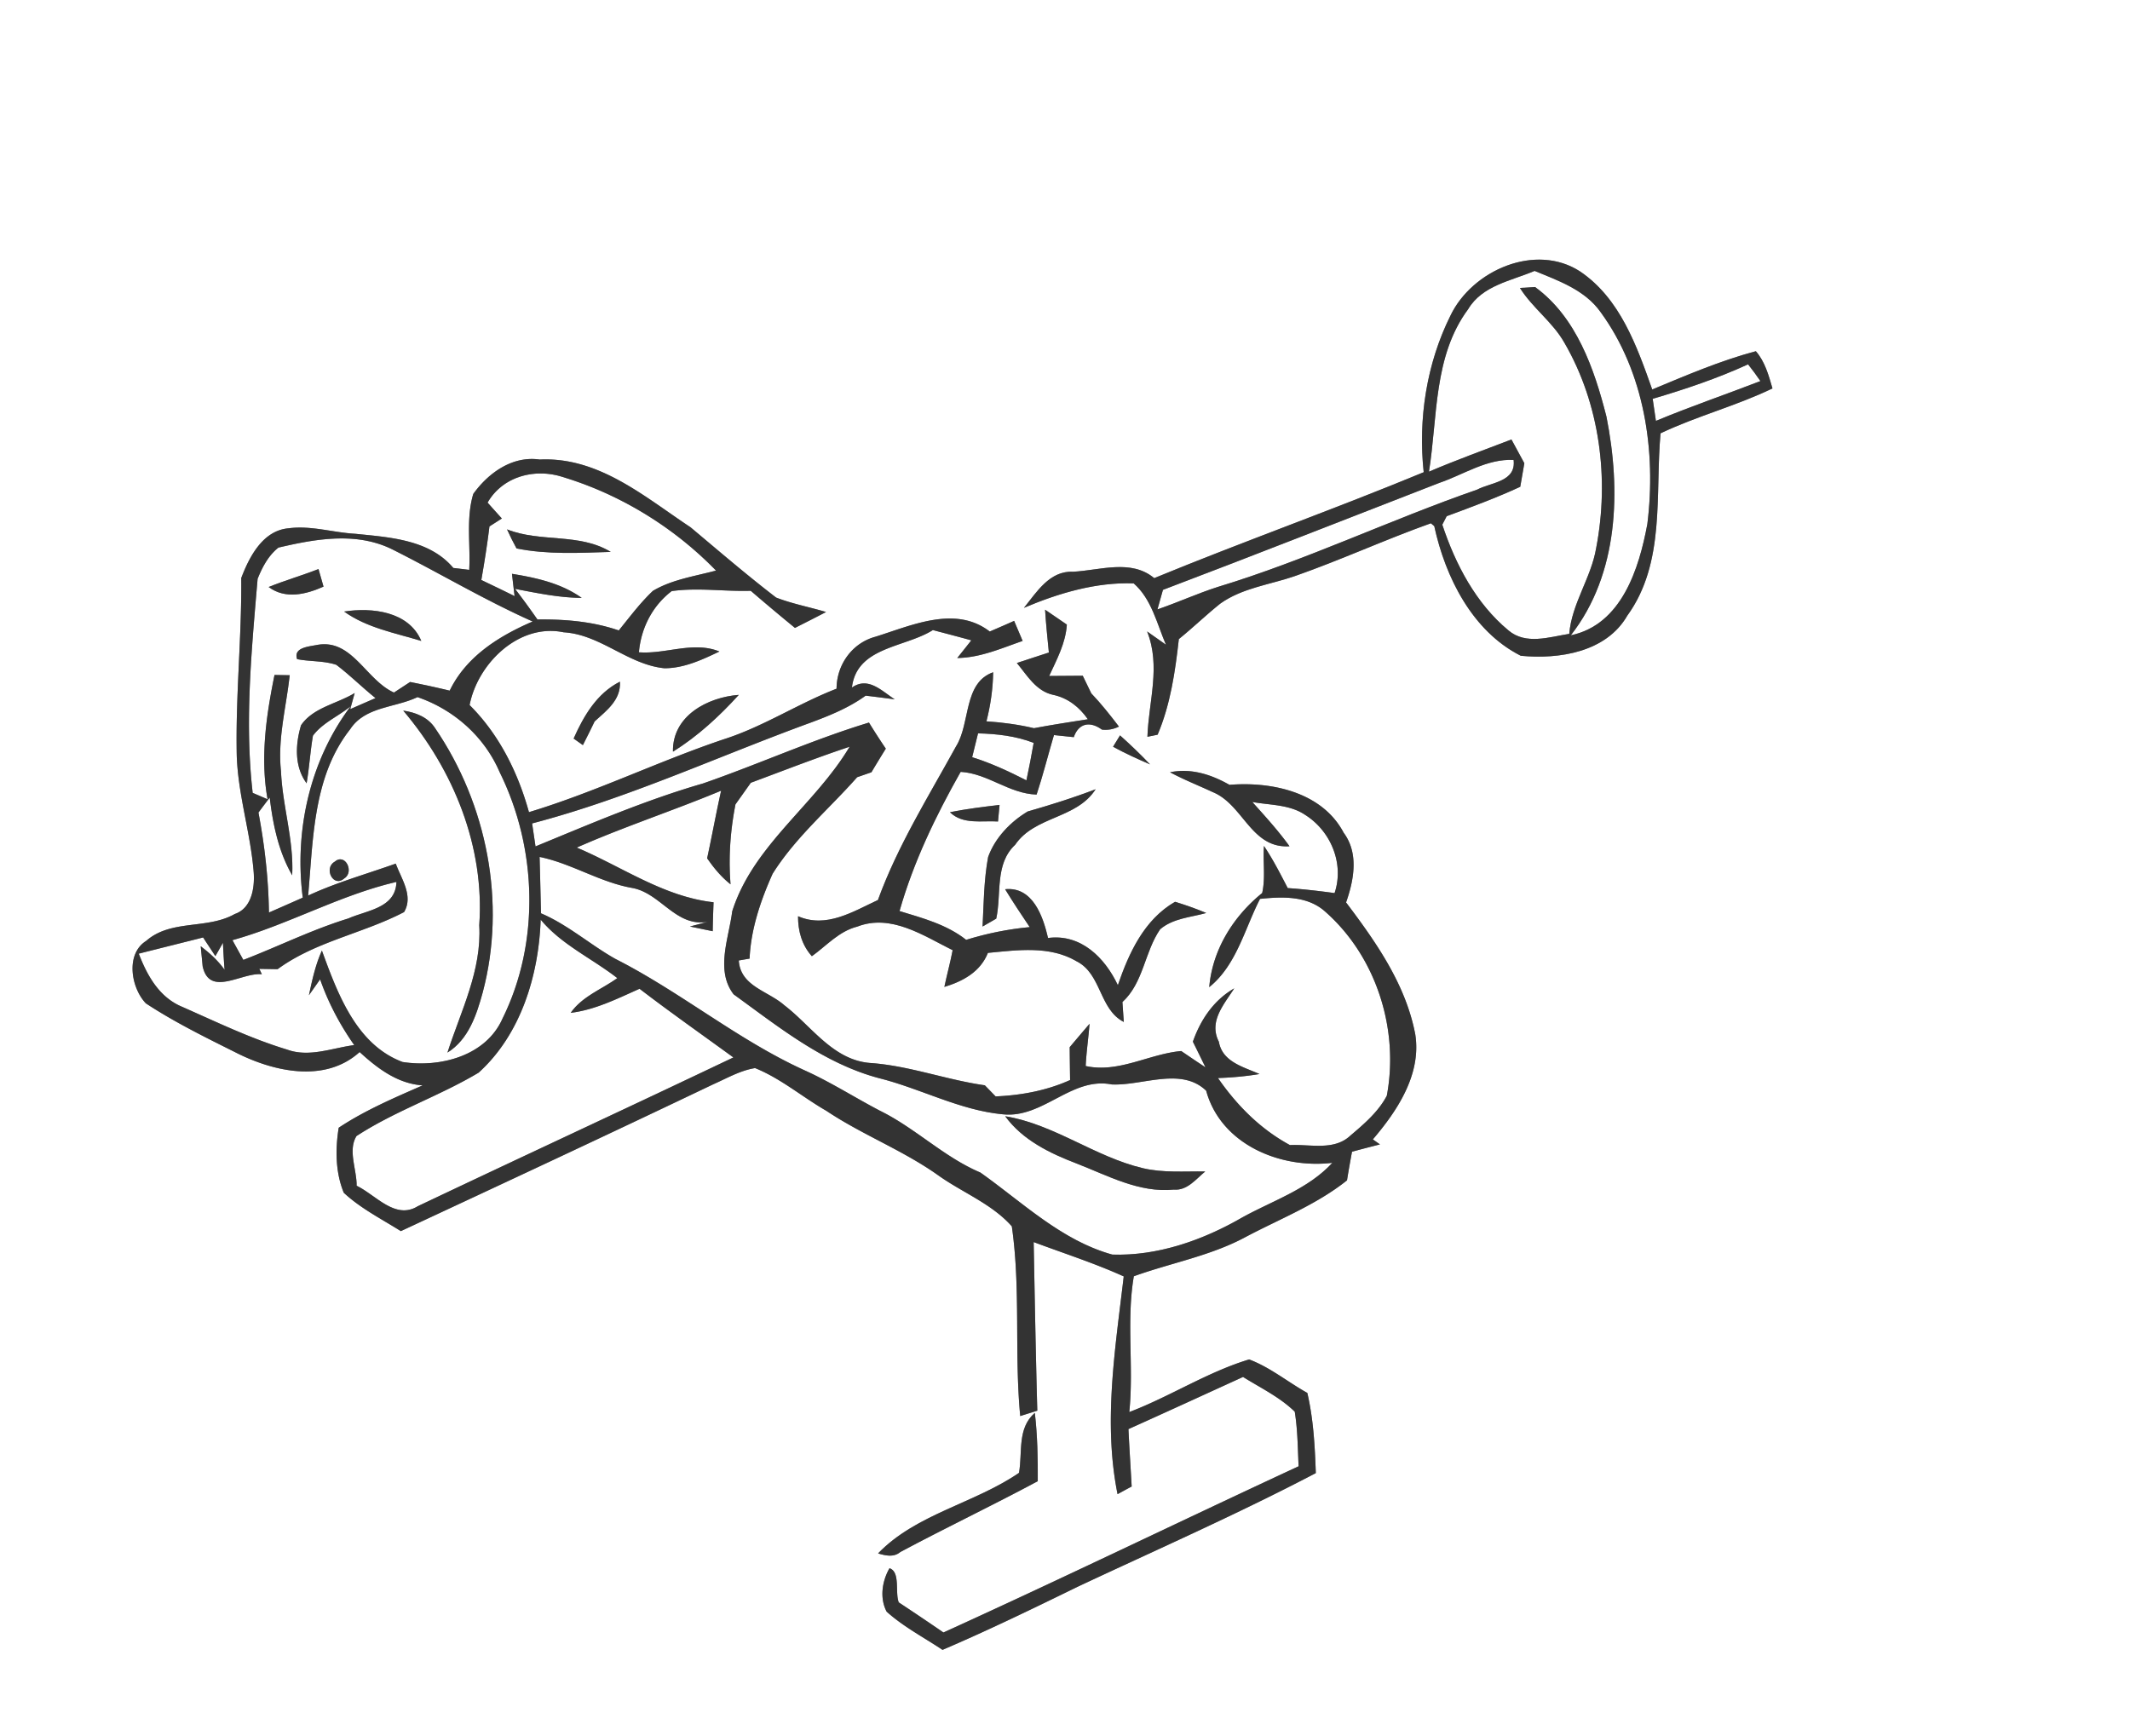 <svg width="368" height="300" viewBox="0 0 276 225" xmlns="http://www.w3.org/2000/svg"><rect x="0" y="0" width="276" height="225" fill="#808080" stroke="none"/><g fill="#FFF"><path d="M0 0h276v225H0V0m187.95 40.9c-3.1 6.22-4.21 13.42-3.47 20.3-11.56 4.79-23.35 8.97-34.92 13.73-3-2.5-7.02-1.01-10.52-.83-3.03-.14-4.71 2.64-6.36 4.68 4.46-1.9 9.36-3.35 14.22-3.17 2.31 2.01 3.01 5.22 4.18 7.95l-2.44-1.72c1.79 4.53.2 9.05.04 13.65l1.32-.27c1.66-3.9 2.28-8.19 2.75-12.39 1.83-1.48 3.53-3.13 5.37-4.6 2.86-2.04 6.45-2.45 9.7-3.58 5.94-2.08 11.67-4.72 17.59-6.83l.44.37c1.44 6.63 4.93 13.63 11.21 16.8 4.96.48 11.07-.46 13.8-5.2 4.98-6.87 3.59-15.75 4.31-23.63 4.71-2.24 9.8-3.55 14.5-5.82-.49-1.7-.97-3.46-2.15-4.82-4.61 1.23-9.03 3.13-13.43 4.96-1.99-5.62-4.16-11.78-9.32-15.28-5.78-3.78-14.01-.17-16.82 5.7M61.33 64.01c-.96 3.17-.35 6.58-.53 9.85-.52-.07-1.55-.19-2.06-.25-3.11-3.69-8.26-3.97-12.72-4.43-2.88-.16-5.74-1.1-8.63-.71-3.33.29-5.08 3.68-6.13 6.45.07 7.68-.75 15.36-.58 23.06.18 5.12 1.81 10.05 2.2 15.15.13 1.98-.29 4.6-2.46 5.33-3.57 2.03-8.27.66-11.47 3.48-2.71 1.69-1.98 6.08-.05 8.1 3.65 2.4 7.6 4.35 11.51 6.3 4.91 2.53 11.66 4.11 16.19.01 2.3 2.11 4.93 4.11 8.17 4.32-3.72 1.63-7.49 3.24-10.88 5.49-.45 2.77-.43 5.8.66 8.43 2.18 2.03 4.88 3.39 7.39 4.97 13.52-6.3 27.03-12.6 40.48-19.03 1.77-.78 3.49-1.79 5.42-2.1 3.34 1.35 6.13 3.75 9.24 5.54 4.64 3.1 9.92 5.11 14.48 8.35 3.15 2.25 6.94 3.68 9.55 6.62 1.17 8.13.31 16.42 1.09 24.59.55-.18 1.66-.52 2.21-.7-.2-7.28-.33-14.57-.47-21.85 3.9 1.46 7.87 2.73 11.67 4.45-1.09 9.33-2.68 18.89-.8 28.22.61-.33 1.22-.67 1.83-.99-.14-2.49-.3-4.97-.42-7.44 4.96-2.23 9.9-4.5 14.85-6.76 2.27 1.42 4.76 2.61 6.7 4.5.38 2.34.39 4.71.5 7.08-15.37 7.13-30.6 14.53-46.02 21.54a366.3 366.3 0 0 0-5.79-3.9c-.51-1.28.24-3.94-1.2-4.43-.96 1.66-1.3 3.87-.37 5.63 2.18 1.96 4.81 3.33 7.24 4.95 5.93-2.54 11.74-5.36 17.53-8.19 10.31-4.84 20.75-9.43 30.84-14.72-.12-3.49-.31-6.98-1.1-10.39-2.53-1.41-4.82-3.32-7.54-4.34-5.4 1.63-10.25 4.81-15.53 6.82.6-5.85-.4-11.85.59-17.6 4.79-1.73 9.9-2.63 14.43-5.06 4.44-2.36 9.22-4.2 13.19-7.37.2-1.24.42-2.48.65-3.71 1.2-.33 2.41-.64 3.62-.95-.23-.16-.69-.49-.92-.65 3.19-3.73 6.3-8.44 5.5-13.59-1.22-6.47-5.08-11.97-8.97-17.12 1.02-2.9 1.67-6.37-.31-9.03-2.78-5.27-9.32-6.66-14.8-6.21-2.35-1.34-4.98-2.19-7.7-1.63 1.78.96 3.67 1.7 5.51 2.56 3.99 1.61 4.98 7.35 9.97 7.03-1.46-2.03-3.15-3.88-4.82-5.74 2.28.42 4.82.31 6.83 1.66 3.35 2.1 5.11 6.34 3.83 10.15-2.02-.28-4.04-.51-6.07-.65-.96-1.85-1.91-3.72-3.08-5.46-.15 2.03.22 4.11-.23 6.1-3.74 3.03-6.44 7.33-6.86 12.2 3.54-2.86 4.58-7.55 6.58-11.44 2.92-.3 6.18-.43 8.5 1.7 6.58 5.83 9.54 15.22 7.93 23.81-1.09 2.08-2.94 3.66-4.71 5.16-2.12 2.01-5.22 1.11-7.84 1.24-3.84-2.08-6.86-5.13-9.33-8.69 1.79-.06 3.6-.22 5.38-.52-2.06-.92-4.81-1.56-5.26-4.18-1.35-2.64.66-4.83 1.99-6.92-2.66 1.53-4.36 4.06-5.36 6.91.55 1.1 1.09 2.21 1.63 3.32-1.05-.69-2.1-1.4-3.14-2.11-4.18.38-8.13 2.89-12.38 1.94.09-1.83.36-3.64.5-5.47-.86 1.01-1.72 2.02-2.57 3.03.01 1.42.03 2.84.05 4.26-3.04 1.37-6.33 1.98-9.65 2.12l-1.4-1.44c-4.96-.7-9.68-2.5-14.69-2.88-4.94-.29-7.73-4.78-11.31-7.51-2.12-1.86-5.67-2.44-5.88-5.79l1.4-.24c.17-3.83 1.43-7.52 2.98-10.99 2.97-4.73 7.29-8.37 10.96-12.52l1.85-.64c.61-1.03 1.23-2.04 1.86-3.06-.75-1.11-1.48-2.24-2.18-3.38-7.31 2.22-14.29 5.39-21.5 7.89-7.44 2.15-14.56 5.22-21.71 8.16l-.44-2.98c12.42-3.25 24.09-8.69 36.11-13.07 2.48-.92 4.96-1.93 7.11-3.49 1.26.15 2.51.31 3.77.48-1.72-1.11-3.44-2.99-5.55-1.53.63-5.3 6.85-5.15 10.49-7.45 1.66.44 3.32.87 4.98 1.33-.45.58-1.36 1.72-1.82 2.29 2.97-.03 5.71-1.26 8.47-2.21-.27-.65-.83-1.95-1.1-2.6-1.05.47-2.11.93-3.16 1.38-4.47-3.44-10.13-.78-14.83.68-3.02.82-5.01 3.64-5.02 6.73-4.98 1.93-9.49 4.92-14.6 6.55-8.53 2.87-16.64 6.85-25.26 9.45-1.42-5.15-3.87-10.08-7.69-13.88 1.05-5.4 6.4-10.64 12.19-9.43 4.78.29 8.34 4.19 13.06 4.66 2.53 0 4.88-1.1 7.12-2.17-3.37-1.38-6.94.37-10.43.1.27-3.12 1.74-6.02 4.25-7.93 3.4-.48 6.83.07 10.24-.04 1.89 1.63 3.8 3.23 5.73 4.81 1.35-.68 2.69-1.36 4.03-2.06-2.15-.64-4.37-1.06-6.47-1.87-3.79-2.91-7.43-6.04-11.09-9.11-5.96-3.95-11.9-9.15-19.55-8.78-3.54-.51-6.64 1.73-8.6 4.45m74.09 15.01c.11 1.85.31 3.7.49 5.55-1.39.45-2.77.9-4.15 1.36 1.33 1.6 2.49 3.64 4.68 4.12 1.92.4 3.41 1.58 4.52 3.17-2.33.37-4.67.72-6.98 1.16-2.03-.48-4.09-.75-6.16-.89.53-2.08.84-4.22.87-6.36-3.88 1.37-2.92 6.59-4.81 9.61-3.58 6.52-7.56 12.87-10.12 19.91-3.24 1.5-6.69 3.7-10.35 2.1-.01 1.9.49 3.74 1.79 5.18 1.9-1.36 3.52-3.24 5.87-3.83 4.38-1.71 8.59 1.17 12.37 3.05-.3 1.6-.74 3.17-1.07 4.76 2.41-.73 4.66-1.95 5.64-4.41 3.84-.36 8.01-.97 11.51 1.1 3.22 1.63 2.91 6.23 6.1 7.85-.05-.65-.14-1.94-.18-2.58 2.74-2.5 2.86-6.49 4.89-9.43 1.67-1.43 3.95-1.54 5.97-2.11a41.34 41.34 0 0 0-4.04-1.45c-4 2.31-5.98 6.62-7.41 10.81-1.67-3.55-4.79-6.69-9.05-6.12-.64-2.79-1.98-6.69-5.56-6.32 1.02 1.67 2.1 3.29 3.19 4.91-2.8.26-5.56.82-8.24 1.65-2.51-1.99-5.62-2.81-8.63-3.73 1.8-6.34 4.68-12.32 7.92-18.04 3.51.2 6.27 2.83 9.84 2.94.84-2.54 1.49-5.15 2.25-7.71.64.06 1.92.2 2.57.27.62-1.8 2.08-2.12 3.64-.98.76.09 1.5-.04 2.21-.39-1.14-1.49-2.29-2.95-3.58-4.3-.28-.57-.83-1.71-1.11-2.29l-4.35.03c.98-2.13 2.14-4.27 2.29-6.66-.7-.48-2.11-1.45-2.82-1.93m-61.09 16.7c.3.21.9.64 1.2.85.51-1.03 1.04-2.04 1.52-3.07 1.55-1.41 3.42-2.78 3.28-5.15-2.99 1.51-4.69 4.43-6 7.37m12.87 1.7c3.21-2 6-4.58 8.53-7.36-4.03.31-8.62 2.7-8.53 7.36m57.03-.64c1.54.85 3.16 1.58 4.79 2.29a65.688 65.688 0 0 0-3.89-3.76c-.23.37-.68 1.1-.9 1.47m-11.06 8.39c-2.24 1.34-4.24 3.42-5.13 5.9-.55 2.97-.57 6-.72 9.01l1.77-1.02c.7-3.19-.21-7.09 2.45-9.57 2.55-3.75 7.95-3.33 10.43-7.2-2.89 1.11-5.84 2.03-8.8 2.88m-10.08.1c1.69 1.64 4.12 1.06 6.23 1.2l.2-2.15c-2.15.26-4.31.52-6.43.95m8.95 85.62c-5.79 3.97-13.34 5.33-18.26 10.44.96.29 2.03.54 2.88-.18 5.89-3.15 11.92-6.02 17.81-9.18.02-2.95-.04-5.92-.38-8.85-2.3 1.99-1.58 5.09-2.05 7.77z"/><path d="M190.24 40.07c1.83-3.08 5.58-3.67 8.61-4.96 3.11 1.28 6.53 2.47 8.56 5.35 5.69 7.8 7.22 18.05 6.05 27.46-1.07 5.77-3.33 13.04-9.92 14.42 6.24-7.98 6.51-18.82 4.62-28.34-1.57-6.18-3.89-12.9-9.25-16.8l-1.96.12c1.63 2.6 4.24 4.41 5.76 7.1 4.61 7.94 5.84 17.65 4.12 26.6-.65 3.88-3.16 7.18-3.49 11.13-2.58.41-5.63 1.46-7.87-.44-4.23-3.5-6.88-8.58-8.58-13.71.14-.27.43-.82.57-1.1 3.21-1.19 6.42-2.37 9.53-3.81.13-.76.4-2.29.53-3.05-.56-1.03-1.11-2.05-1.67-3.08-3.57 1.37-7.17 2.67-10.69 4.17 1.14-7.09.56-14.97 5.08-21.06zM214.15 51.69c4.2-1.24 8.37-2.64 12.36-4.47.56.7 1.09 1.42 1.6 2.17-4.5 1.74-9.08 3.3-13.54 5.16-.11-.72-.31-2.15-.42-2.86z"/><path d="M186.46 62.6c3.18-1.08 6.21-3.17 9.67-2.99.35 2.84-2.9 2.89-4.73 3.85-11.3 3.92-22.12 9.13-33.57 12.6-2.66.85-5.21 2.02-7.85 2.92.18-.63.53-1.89.71-2.53 11.95-4.53 23.85-9.23 35.77-13.85zM63.18 65.14c1.96-3.41 6.12-4.49 9.74-3.32 7.49 2.27 14.41 6.52 19.86 12.13-2.75.74-5.7 1.15-8.18 2.63-1.64 1.55-3 3.38-4.42 5.13-3.39-1.17-6.97-1.47-10.54-1.42-.94-1.35-1.9-2.67-2.9-3.97 2.86.55 5.72 1.15 8.64 1.17-2.65-1.89-5.88-2.61-9.04-3.12.08.72.25 2.17.34 2.89-1.43-.71-2.87-1.4-4.31-2.09.4-2.31.77-4.62 1.05-6.94.4-.26 1.2-.77 1.61-1.03-.47-.51-1.39-1.54-1.85-2.06m2.52 3.47c.38.84.79 1.66 1.23 2.47 4.02.81 8.14.58 12.21.45-4.08-2.49-9.1-1.19-13.44-2.92zM36.08 70.97c4.83-1.13 10.07-2.07 14.73.22 6.1 3.06 11.97 6.58 18.21 9.36-4.36 1.88-8.61 4.53-10.75 8.96-1.7-.41-3.41-.78-5.13-1.12l-2.09 1.37c-3.62-1.62-5.4-6.94-9.87-6.19-1.04.22-3.22.31-2.68 1.86 1.67.33 3.44.19 5.07.73 1.77 1.34 3.35 2.92 5.09 4.32-.82.35-2.46 1.07-3.28 1.43l.58-2.09c-2.28 1.4-5.37 1.86-6.95 4.17-.74 2.47-.89 5.35.72 7.53.35-2.05.47-4.13.82-6.17 1.24-1.68 3.32-2.52 4.9-3.83-5.3 7.03-7.33 16.15-6.22 24.82-1.46.65-2.92 1.29-4.38 1.93-.06-4.35-.55-8.68-1.36-12.96.48-.65.97-1.3 1.46-1.94.41 3.48 1.14 7 2.91 10.07.23-4.56-1.26-8.96-1.45-13.49-.46-4.18.68-8.3 1.13-12.44-.5 0-1.48-.02-1.97-.03-1.08 5.3-1.86 10.72-.9 16.11-.48-.21-1.44-.62-1.93-.83-1.06-9.23-.14-18.52.64-27.74.6-1.5 1.4-3.03 2.7-4.05m-1.27 5.11c2.18 1.62 4.83.96 7.11-.05-.16-.57-.49-1.71-.65-2.28-2.13.84-4.34 1.47-6.46 2.33m9.78 3.18c2.95 2.12 6.6 2.77 10 3.81-1.61-3.84-6.4-4.37-10-3.81z"/><path d="M45.37 94.52c1.94-2.97 5.82-2.77 8.73-4.17 4.73 1.62 8.69 5.14 10.66 9.76 4.85 9.82 5.24 22.05.35 31.91-2.15 4.86-8.12 6.38-12.95 5.62-6.01-2.25-8.43-8.91-10.45-14.44-.83 1.84-1.26 3.82-1.68 5.79.36-.52 1.09-1.55 1.45-2.06 1.06 3.04 2.57 5.89 4.42 8.52-2.89.38-5.85 1.64-8.74.57-4.66-1.41-9.07-3.55-13.51-5.51-3-1.22-4.57-4.05-5.67-6.91 2.78-.71 5.56-1.39 8.34-2.1.52.81 1.06 1.61 1.59 2.42l.98-1.73c.05 1.17.12 2.33.21 3.5-.85-1.2-1.93-2.17-3.09-3.05l.25 2.6c.9 4.06 5.09.75 7.67 1.03l-.33-.7 2.37.04c4.89-3.59 11.07-4.62 16.39-7.4 1.24-2.09-.36-4.31-1.08-6.28-3.79 1.35-7.69 2.44-11.35 4.14.66-7.37.63-15.44 5.44-21.55m6.88-2.42c6.52 7.68 10.57 17.63 9.85 27.82.34 5.85-2.38 11.1-4.12 16.5 2.73-1.7 3.77-4.87 4.57-7.8 3.08-11.6.56-24.4-6.18-34.26-.92-1.41-2.52-2.03-4.12-2.26m-8.91 19.6c-1.41.83-.17 3.41 1.28 2.14 1.32-.82.12-3.36-1.28-2.14m-9.27 14.5c.59.61.59.61 0 0zM126.73 95.05c2.45.06 4.91.34 7.21 1.23-.28 1.63-.6 3.25-.94 4.86-2.27-1.16-4.59-2.24-7.03-3 .25-1.03.51-2.07.76-3.09zM97.29 101.45c4.25-1.58 8.49-3.24 12.8-4.67-4.48 7.54-12.5 12.76-15.21 21.33-.43 3.48-2.21 7.64.18 10.76 5.87 4.25 11.67 8.95 18.82 10.86 5.42 1.35 10.48 4.17 16.08 4.69 5.21.55 8.88-4.9 14.1-3.87 3.97.19 8.98-2.31 12.23.81 1.92 6.99 9.63 10.15 16.35 9.35-3.17 3.44-7.73 4.89-11.71 7.1-5.06 2.92-10.92 4.99-16.81 4.79-6.59-1.83-11.64-6.78-17.08-10.63-4.76-2.02-8.43-5.77-13.05-8.03-3.31-1.73-6.45-3.76-9.87-5.28-8.63-3.96-15.98-10.13-24.43-14.41-3.27-1.85-6.11-4.4-9.59-5.88-.05-2.44-.11-4.88-.18-7.31 4.18.86 7.82 3.3 12.04 4.03 3.68.69 5.61 5.1 9.74 4.38-.77.21-1.54.41-2.3.61.73.15 2.21.46 2.95.61.02-1.25.06-2.5.11-3.75-6.48-.72-11.87-4.62-17.73-7.09 6.14-2.71 12.52-4.79 18.71-7.37-.65 2.91-1.18 5.85-1.81 8.76.86 1.25 1.83 2.42 3.03 3.37-.28-3.48-.03-6.95.64-10.36l1.99-2.8m32.96 43.22c2.25 3.09 5.78 4.8 9.26 6.13 4.03 1.56 8.11 3.83 12.59 3.38 1.74.15 2.86-1.36 4.07-2.35-2.7-.04-5.45.2-8.1-.43-6.23-1.48-11.45-5.68-17.82-6.73z"/><path d="M30.12 121.85c7.26-2.02 13.89-5.84 21.25-7.55-.1 3.41-3.81 3.66-6.24 4.74-4.67 1.43-9.05 3.62-13.6 5.37-.35-.64-1.06-1.92-1.41-2.56zM70.06 119.19c2.69 3.25 6.65 5.02 9.93 7.58-2.05 1.47-4.54 2.36-6.04 4.5 3.18-.39 6.04-1.84 8.92-3.12 3.99 3.06 8.1 5.94 12.16 8.9-13.6 6.49-27.28 12.81-40.89 19.28-2.93 1.81-5.44-1.46-7.93-2.65.03-2.1-1.16-4.58-.02-6.44 4.99-3.26 10.73-5.17 15.83-8.22 5.48-4.96 7.79-12.63 8.04-19.83z"/></g><g fill="#333"><path d="M187.95 40.9c2.81-5.87 11.04-9.48 16.82-5.7 5.16 3.5 7.33 9.66 9.32 15.28 4.4-1.83 8.82-3.73 13.43-4.96 1.18 1.36 1.66 3.12 2.15 4.82-4.7 2.27-9.79 3.58-14.5 5.82-.72 7.88.67 16.76-4.31 23.63-2.73 4.74-8.84 5.68-13.8 5.2-6.28-3.17-9.77-10.17-11.21-16.8l-.44-.37c-5.92 2.11-11.65 4.75-17.59 6.83-3.25 1.13-6.84 1.54-9.7 3.58-1.84 1.47-3.54 3.12-5.37 4.6-.47 4.2-1.09 8.49-2.75 12.39l-1.32.27c.16-4.6 1.75-9.12-.04-13.65l2.44 1.72c-1.17-2.73-1.87-5.94-4.18-7.95-4.86-.18-9.76 1.27-14.22 3.17 1.65-2.04 3.33-4.82 6.36-4.68 3.5-.18 7.52-1.67 10.52.83 11.57-4.76 23.36-8.94 34.92-13.73-.74-6.88.37-14.08 3.47-20.3m2.29-.83c-4.52 6.09-3.94 13.97-5.08 21.06 3.52-1.5 7.12-2.8 10.69-4.17.56 1.03 1.11 2.05 1.67 3.08-.13.76-.4 2.29-.53 3.05-3.11 1.44-6.32 2.62-9.53 3.81-.14.28-.43.83-.57 1.1 1.7 5.13 4.35 10.21 8.58 13.71 2.24 1.9 5.29.85 7.87.44.33-3.95 2.84-7.25 3.49-11.13 1.72-8.95.49-18.66-4.12-26.6-1.52-2.69-4.13-4.5-5.76-7.1l1.96-.12c5.36 3.9 7.68 10.62 9.25 16.8 1.89 9.52 1.62 20.36-4.62 28.34 6.59-1.38 8.85-8.65 9.92-14.42 1.17-9.41-.36-19.66-6.05-27.46-2.03-2.88-5.45-4.07-8.56-5.35-3.03 1.29-6.78 1.88-8.61 4.96m23.91 11.62c.11.71.31 2.14.42 2.86 4.46-1.86 9.04-3.42 13.54-5.16-.51-.75-1.04-1.47-1.6-2.17-3.99 1.83-8.16 3.23-12.36 4.47M186.46 62.6c-11.92 4.62-23.82 9.32-35.77 13.85-.18.64-.53 1.9-.71 2.53 2.64-.9 5.19-2.07 7.85-2.92 11.45-3.47 22.27-8.68 33.57-12.6 1.83-.96 5.08-1.01 4.73-3.85-3.46-.18-6.49 1.91-9.67 2.99z"/><path d="M61.33 64.01c1.96-2.72 5.06-4.96 8.6-4.45 7.65-.37 13.59 4.83 19.55 8.78 3.66 3.07 7.3 6.2 11.09 9.11 2.1.81 4.32 1.23 6.47 1.87-1.34.7-2.68 1.38-4.03 2.06-1.93-1.58-3.84-3.18-5.73-4.81-3.41.11-6.84-.44-10.24.04-2.51 1.91-3.98 4.81-4.25 7.93 3.49.27 7.06-1.48 10.43-.1-2.24 1.07-4.59 2.17-7.12 2.17-4.72-.47-8.28-4.37-13.06-4.66-5.79-1.21-11.14 4.03-12.19 9.43 3.82 3.8 6.27 8.73 7.69 13.88 8.62-2.6 16.73-6.58 25.26-9.45 5.11-1.63 9.62-4.62 14.6-6.55.01-3.09 2-5.91 5.02-6.73 4.7-1.46 10.36-4.12 14.83-.68 1.05-.45 2.11-.91 3.16-1.38.27.65.83 1.95 1.1 2.6-2.76.95-5.5 2.18-8.47 2.21.46-.57 1.37-1.71 1.82-2.29-1.66-.46-3.32-.89-4.98-1.33-3.64 2.3-9.86 2.15-10.49 7.45 2.11-1.46 3.83.42 5.55 1.53-1.26-.17-2.51-.33-3.77-.48-2.15 1.56-4.63 2.57-7.11 3.49-12.02 4.38-23.69 9.82-36.11 13.07l.44 2.98c7.15-2.94 14.27-6.01 21.71-8.16 7.21-2.5 14.19-5.67 21.5-7.89.7 1.14 1.43 2.27 2.18 3.38-.63 1.02-1.25 2.03-1.86 3.06l-1.85.64c-3.67 4.15-7.99 7.79-10.96 12.52-1.55 3.47-2.81 7.16-2.98 10.99l-1.4.24c.21 3.35 3.76 3.93 5.88 5.79 3.58 2.73 6.37 7.22 11.31 7.51 5.01.38 9.73 2.18 14.69 2.88l1.4 1.44c3.32-.14 6.61-.75 9.65-2.12-.02-1.42-.04-2.84-.05-4.26.85-1.01 1.71-2.02 2.57-3.03-.14 1.83-.41 3.64-.5 5.47 4.25.95 8.2-1.56 12.38-1.94 1.04.71 2.09 1.42 3.14 2.11a340.7 340.7 0 0 0-1.63-3.32c1-2.85 2.7-5.38 5.36-6.91-1.33 2.09-3.34 4.28-1.99 6.92.45 2.62 3.2 3.26 5.26 4.18-1.78.3-3.59.46-5.38.52 2.47 3.56 5.49 6.61 9.33 8.69 2.62-.13 5.72.77 7.84-1.24 1.77-1.5 3.62-3.08 4.71-5.16 1.61-8.59-1.35-17.98-7.93-23.81-2.32-2.13-5.58-2-8.5-1.7-2 3.89-3.04 8.58-6.58 11.44.42-4.87 3.12-9.17 6.86-12.2.45-1.99.08-4.07.23-6.1 1.17 1.74 2.12 3.61 3.08 5.46 2.03.14 4.05.37 6.07.65 1.28-3.81-.48-8.05-3.83-10.15-2.01-1.35-4.55-1.24-6.83-1.66 1.67 1.86 3.36 3.71 4.82 5.74-4.99.32-5.98-5.42-9.97-7.03-1.84-.86-3.73-1.6-5.51-2.56 2.72-.56 5.35.29 7.7 1.63 5.48-.45 12.02.94 14.8 6.21 1.98 2.66 1.33 6.13.31 9.03 3.89 5.15 7.75 10.65 8.97 17.12.8 5.15-2.31 9.86-5.5 13.59.23.16.69.49.92.65-1.21.31-2.42.62-3.62.95-.23 1.23-.45 2.47-.65 3.71-3.97 3.17-8.75 5.01-13.19 7.37-4.53 2.43-9.64 3.33-14.43 5.06-.99 5.75.01 11.75-.59 17.6 5.28-2.01 10.13-5.19 15.53-6.82 2.72 1.02 5.01 2.93 7.54 4.34.79 3.41.98 6.9 1.1 10.39-10.09 5.29-20.53 9.88-30.84 14.72-5.79 2.83-11.6 5.65-17.53 8.19-2.43-1.62-5.06-2.99-7.24-4.95-.93-1.76-.59-3.97.37-5.63 1.44.49.69 3.15 1.2 4.43a366.3 366.3 0 0 1 5.79 3.9c15.42-7.01 30.65-14.41 46.02-21.54-.11-2.37-.12-4.74-.5-7.08-1.94-1.89-4.43-3.08-6.7-4.5-4.95 2.26-9.89 4.53-14.85 6.76.12 2.47.28 4.95.42 7.44-.61.32-1.22.66-1.83.99-1.88-9.33-.29-18.89.8-28.22-3.8-1.72-7.77-2.99-11.67-4.45.14 7.28.27 14.57.47 21.85-.55.18-1.66.52-2.21.7-.78-8.17.08-16.46-1.09-24.59-2.61-2.94-6.4-4.37-9.55-6.62-4.56-3.24-9.84-5.25-14.48-8.35-3.11-1.79-5.9-4.19-9.24-5.54-1.93.31-3.65 1.32-5.42 2.1-13.45 6.43-26.96 12.73-40.48 19.03-2.51-1.58-5.21-2.94-7.39-4.97-1.09-2.63-1.11-5.66-.66-8.43 3.39-2.25 7.16-3.86 10.88-5.49-3.24-.21-5.87-2.21-8.17-4.32-4.53 4.1-11.28 2.52-16.19-.01-3.91-1.95-7.86-3.9-11.51-6.3-1.93-2.02-2.66-6.41.05-8.1 3.2-2.82 7.9-1.45 11.47-3.48 2.17-.73 2.59-3.35 2.46-5.33-.39-5.1-2.02-10.03-2.2-15.15-.17-7.7.65-15.38.58-23.06 1.05-2.77 2.8-6.16 6.13-6.45 2.89-.39 5.75.55 8.63.71 4.46.46 9.61.74 12.72 4.43.51.06 1.54.18 2.06.25.18-3.27-.43-6.68.53-9.85m1.85 1.13c.46.52 1.38 1.55 1.85 2.06-.41.26-1.21.77-1.61 1.03-.28 2.32-.65 4.63-1.05 6.94 1.44.69 2.88 1.38 4.31 2.09-.09-.72-.26-2.17-.34-2.89 3.16.51 6.39 1.23 9.04 3.12-2.92-.02-5.78-.62-8.64-1.17 1 1.3 1.96 2.62 2.9 3.97 3.57-.05 7.15.25 10.54 1.42 1.42-1.75 2.78-3.58 4.42-5.13 2.48-1.48 5.43-1.89 8.18-2.63-5.45-5.61-12.37-9.86-19.86-12.13-3.62-1.17-7.78-.09-9.74 3.32m-27.1 5.83c-1.3 1.02-2.1 2.55-2.7 4.05-.78 9.22-1.7 18.51-.64 27.74.49.21 1.45.62 1.93.83-.96-5.39-.18-10.81.9-16.11.49.01 1.47.03 1.97.03-.45 4.14-1.59 8.26-1.13 12.44.19 4.53 1.68 8.93 1.45 13.49-1.77-3.07-2.5-6.59-2.91-10.07-.49.64-.98 1.29-1.46 1.94.81 4.28 1.3 8.61 1.36 12.96 1.46-.64 2.92-1.28 4.38-1.93-1.11-8.67.92-17.79 6.22-24.82-1.58 1.31-3.66 2.15-4.9 3.83-.35 2.04-.47 4.12-.82 6.17-1.61-2.18-1.46-5.06-.72-7.53 1.58-2.31 4.67-2.77 6.95-4.17l-.58 2.09c.82-.36 2.46-1.08 3.28-1.43-1.74-1.4-3.32-2.98-5.09-4.32-1.63-.54-3.4-.4-5.07-.73-.54-1.55 1.64-1.64 2.68-1.86 4.47-.75 6.25 4.57 9.87 6.19l2.09-1.37c1.72.34 3.43.71 5.13 1.12 2.14-4.43 6.39-7.08 10.75-8.96-6.24-2.78-12.11-6.3-18.21-9.36-4.66-2.29-9.9-1.35-14.73-.22m9.29 23.55c-4.81 6.11-4.78 14.18-5.44 21.55 3.66-1.7 7.56-2.79 11.35-4.14.72 1.97 2.32 4.19 1.08 6.28-5.32 2.78-11.5 3.81-16.39 7.4l-2.37-.04.33.7c-2.58-.28-6.77 3.03-7.67-1.03l-.25-2.6c1.16.88 2.24 1.85 3.09 3.05-.09-1.17-.16-2.33-.21-3.5l-.98 1.73c-.53-.81-1.07-1.61-1.59-2.42-2.78.71-5.56 1.39-8.34 2.1 1.1 2.86 2.67 5.69 5.67 6.91 4.44 1.96 8.85 4.1 13.51 5.51 2.89 1.07 5.85-.19 8.74-.57-1.85-2.63-3.36-5.48-4.42-8.52-.36.51-1.09 1.54-1.45 2.06.42-1.97.85-3.95 1.68-5.79 2.02 5.53 4.44 12.19 10.45 14.44 4.83.76 10.8-.76 12.95-5.62 4.89-9.86 4.5-22.09-.35-31.91-1.97-4.62-5.93-8.14-10.66-9.76-2.91 1.4-6.79 1.2-8.73 4.17m51.92 6.93l-1.99 2.8c-.67 3.41-.92 6.88-.64 10.36-1.2-.95-2.17-2.12-3.03-3.37.63-2.91 1.16-5.85 1.81-8.76-6.19 2.58-12.57 4.66-18.71 7.37 5.86 2.47 11.25 6.37 17.73 7.09-.05 1.25-.09 2.5-.11 3.75-.74-.15-2.22-.46-2.95-.61.76-.2 1.53-.4 2.3-.61-4.13.72-6.06-3.69-9.74-4.38-4.22-.73-7.86-3.17-12.04-4.03.07 2.43.13 4.87.18 7.31 3.48 1.48 6.32 4.03 9.59 5.88 8.45 4.28 15.8 10.45 24.43 14.41 3.42 1.52 6.56 3.55 9.87 5.28 4.62 2.26 8.29 6.01 13.05 8.03 5.44 3.85 10.49 8.8 17.08 10.63 5.89.2 11.75-1.87 16.81-4.79 3.98-2.21 8.54-3.66 11.71-7.1-6.72.8-14.43-2.36-16.35-9.35-3.25-3.12-8.26-.62-12.23-.81-5.22-1.03-8.89 4.42-14.1 3.87-5.6-.52-10.66-3.34-16.08-4.69-7.15-1.91-12.95-6.61-18.82-10.86-2.39-3.12-.61-7.28-.18-10.76 2.71-8.57 10.73-13.79 15.21-21.33-4.31 1.43-8.55 3.09-12.8 4.67m-67.17 20.4c.35.64 1.06 1.92 1.41 2.56 4.55-1.75 8.93-3.94 13.6-5.37 2.43-1.08 6.14-1.33 6.24-4.74-7.36 1.71-13.99 5.53-21.25 7.55m39.94-2.66c-.25 7.2-2.56 14.87-8.04 19.83-5.1 3.05-10.84 4.96-15.83 8.22-1.14 1.86.05 4.34.02 6.44 2.49 1.19 5 4.46 7.93 2.65 13.61-6.47 27.29-12.79 40.89-19.28-4.06-2.96-8.17-5.84-12.16-8.9-2.88 1.28-5.74 2.73-8.92 3.12 1.5-2.14 3.99-3.03 6.04-4.5-3.28-2.56-7.24-4.33-9.93-7.58z"/><path d="M65.7 68.61c4.34 1.73 9.36.43 13.44 2.92-4.07.13-8.19.36-12.21-.45-.44-.81-.85-1.63-1.23-2.47zM34.81 76.08c2.12-.86 4.33-1.49 6.46-2.33.16.57.49 1.71.65 2.28-2.28 1.01-4.93 1.67-7.11.05zM44.59 79.26c3.6-.56 8.39-.03 10 3.81-3.4-1.04-7.05-1.69-10-3.81zM135.42 79.02c.71.48 2.12 1.45 2.82 1.93-.15 2.39-1.31 4.53-2.29 6.66l4.35-.03c.28.58.83 1.72 1.11 2.29 1.29 1.35 2.44 2.81 3.58 4.3-.71.35-1.45.48-2.21.39-1.56-1.14-3.02-.82-3.64.98-.65-.07-1.93-.21-2.57-.27-.76 2.56-1.41 5.17-2.25 7.71-3.57-.11-6.33-2.74-9.84-2.94-3.24 5.72-6.12 11.7-7.92 18.04 3.01.92 6.12 1.74 8.63 3.73 2.68-.83 5.44-1.39 8.24-1.65-1.09-1.62-2.17-3.24-3.19-4.91 3.58-.37 4.92 3.53 5.56 6.32 4.26-.57 7.38 2.57 9.05 6.12 1.43-4.19 3.41-8.5 7.41-10.81 1.37.42 2.72.89 4.04 1.45-2.02.57-4.3.68-5.97 2.11-2.03 2.94-2.15 6.93-4.89 9.43.04.64.13 1.93.18 2.58-3.19-1.62-2.88-6.22-6.1-7.85-3.5-2.07-7.67-1.46-11.51-1.1-.98 2.46-3.23 3.68-5.64 4.41.33-1.59.77-3.16 1.07-4.76-3.78-1.88-7.99-4.76-12.37-3.05-2.35.59-3.97 2.47-5.87 3.83-1.3-1.44-1.8-3.28-1.79-5.18 3.66 1.6 7.11-.6 10.35-2.1 2.56-7.04 6.54-13.39 10.12-19.91 1.89-3.02.93-8.24 4.81-9.61-.03 2.14-.34 4.28-.87 6.36 2.07.14 4.13.41 6.16.89 2.31-.44 4.65-.79 6.98-1.16-1.11-1.59-2.6-2.77-4.52-3.17-2.19-.48-3.35-2.52-4.68-4.12 1.38-.46 2.76-.91 4.15-1.36-.18-1.85-.38-3.7-.49-5.55m-8.69 16.03c-.25 1.02-.51 2.06-.76 3.09 2.44.76 4.76 1.84 7.03 3 .34-1.61.66-3.23.94-4.86-2.3-.89-4.76-1.17-7.21-1.23zM74.33 95.72c1.31-2.94 3.01-5.86 6-7.37.14 2.37-1.73 3.74-3.28 5.15-.48 1.03-1.01 2.04-1.52 3.07-.3-.21-.9-.64-1.2-.85zM87.2 97.42c-.09-4.66 4.5-7.05 8.53-7.36-2.53 2.78-5.32 5.36-8.53 7.36zM52.25 92.1c1.6.23 3.2.85 4.12 2.26 6.74 9.86 9.26 22.66 6.18 34.26-.8 2.93-1.84 6.1-4.57 7.8 1.74-5.4 4.46-10.65 4.12-16.5.72-10.19-3.33-20.14-9.85-27.82z"/><path d="M144.23 96.78c.22-.37.67-1.1.9-1.47 1.34 1.2 2.65 2.45 3.89 3.76-1.63-.71-3.25-1.44-4.79-2.29zM133.17 105.17c2.96-.85 5.91-1.77 8.8-2.88-2.48 3.87-7.88 3.45-10.43 7.2-2.66 2.48-1.75 6.38-2.45 9.57l-1.77 1.02c.15-3.01.17-6.04.72-9.01.89-2.48 2.89-4.56 5.13-5.9zM123.09 105.27c2.12-.43 4.28-.69 6.43-.95l-.2 2.15c-2.11-.14-4.54.44-6.23-1.2zM43.34 111.7c1.4-1.22 2.6 1.32 1.28 2.14-1.45 1.27-2.69-1.31-1.28-2.14zM34.07 126.2c.59.61.59.61 0 0zM130.25 144.67c6.37 1.05 11.59 5.25 17.82 6.73 2.65.63 5.4.39 8.1.43-1.21.99-2.33 2.5-4.07 2.35-4.48.45-8.56-1.82-12.59-3.38-3.48-1.33-7.01-3.04-9.26-6.13zM132.04 190.89c.47-2.68-.25-5.78 2.05-7.77.34 2.93.4 5.9.38 8.85-5.89 3.16-11.92 6.03-17.81 9.18-.85.72-1.92.47-2.88.18 4.92-5.11 12.47-6.47 18.26-10.44z"/></g></svg>